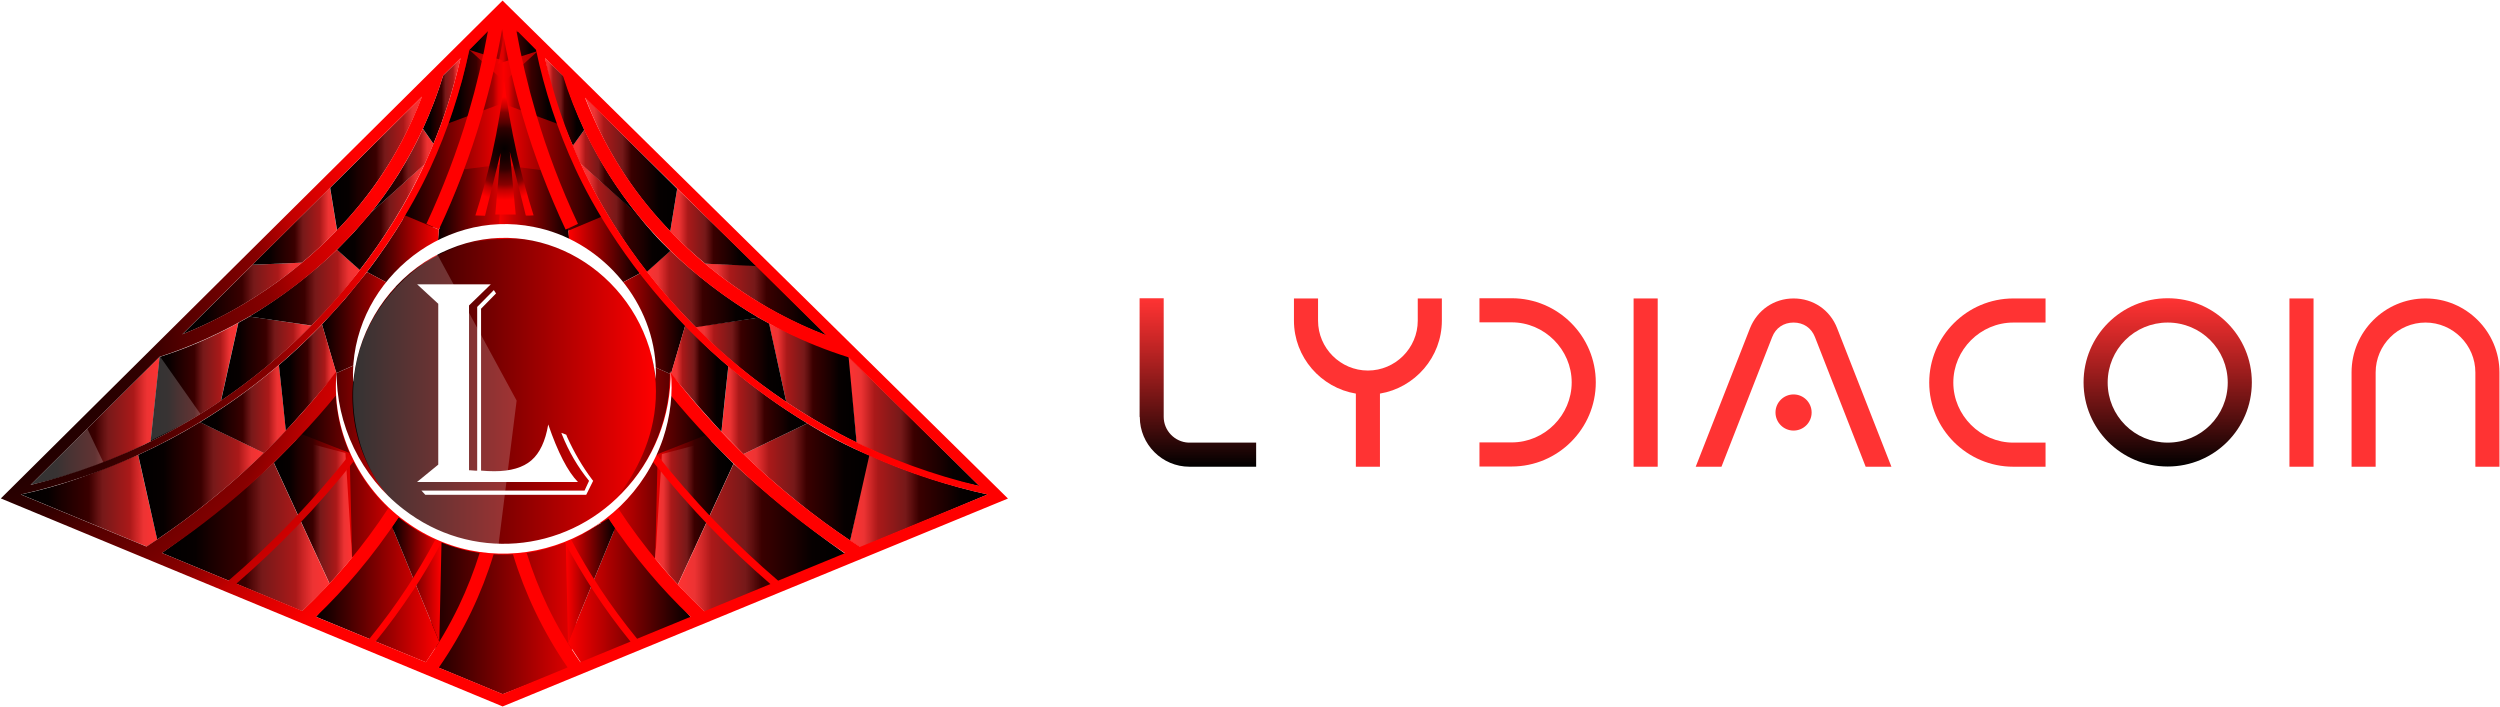 <svg width="2389" height="676" viewBox="0 0 2389 676" fill="none" xmlns="http://www.w3.org/2000/svg">
<path d="M481.8 10.2C480.8 12.1 483.7 220 483.7 220C457.9 219 432.1 218 406.3 217C399.2 214.6 392.1 212.1 385.1 209.7C400.3 174.4 415.5 139 430.7 103.7L448.6 41L481.8 10.1V10.2Z" fill="url(#paint0_linear_1868_6584)"/>
<path d="M484.1 492.4C482.8 549.4 481.6 606.4 480.3 663.4C460 655 439.6 646.5 419.3 638.1C411.2 590.2 403.2 542.4 395.1 494.5C424.8 493.8 454.4 493.1 484.1 492.4C482.8 549.4 481.6 606.4 480.3 663.4C501.3 655.3 522.3 647.2 543.3 639.1C551.4 591.2 559.4 543.4 567.5 495.5C539.7 494.5 511.9 493.4 484.1 492.4Z" fill="url(#paint1_linear_1868_6584)"/>
<path d="M321.4 356.5L340 348.4L395.1 494.4L336.4 532.9L330.1 432.9L283 420.5L321.4 356.5Z" fill="url(#paint2_linear_1868_6584)"/>
<path d="M261.6 442.1C265.4 438.2 269.3 434.3 273.1 430.4C278.2 425.2 283.2 420.1 288.3 414.9C318.8 426.8 334 432.8 334.1 432.9L336.5 532.9C333.6 536.4 330.6 539.9 327.5 543.5C323.3 548.4 319.1 553.1 314.9 557.6C297.1 519.1 279.4 480.6 261.6 442V442.1Z" fill="url(#paint3_linear_1868_6584)"/>
<path d="M154.7 528.4L288.7 584C292.6 580.3 296.6 576.4 300.7 572.4C305.7 567.5 310.4 562.6 314.8 557.7C297 519.2 279.3 480.7 261.5 442.1C246.7 455.8 230.7 469.8 213.3 483.9C193.1 500.3 173.4 515.1 154.6 528.4H154.7Z" fill="url(#paint4_linear_1868_6584)"/>
<path d="M488 249.6C464.2 249.7 440.4 249.8 416.7 249.9C417.6 239.7 418.5 229.6 419.4 219.4C424.3 209.1 428 200.6 430.4 194.7C436.9 179.4 443.5 161.9 443.5 161.8L482 156.9C484 187.8 486 218.6 488 249.5V249.6Z" fill="url(#paint5_linear_1868_6584)"/>
<path d="M417.5 246C418 243.7 419.3 219.4 419.3 219.4L387.2 205.9C381.9 214.8 376 224.1 369.6 233.6C363.2 243 356.9 251.8 350.6 259.9L390.7 281.3L417.5 246Z" fill="url(#paint6_linear_1868_6584)"/>
<path d="M350.6 259.9L390.7 281.3L339.9 348.3L321.4 356.5L307.7 310C314.9 302 322.2 294 329.4 286C336.5 277.3 343.6 268.6 350.6 260V259.9Z" fill="url(#paint7_linear_1868_6584)"/>
<path d="M448.6 47.7L466.4 29.6L480 27.5L486.3 59.7L448.6 47.7Z" fill="url(#paint8_linear_1868_6584)"/>
<path d="M448.6 47.7L481.8 77.9L479.1 99.1C462.3 105.3 445.6 111.5 428.8 117.7C433 104.1 437.3 90.5 441.5 77C443.9 67.3 446.2 57.5 448.6 47.8V47.7Z" fill="url(#paint9_linear_1868_6584)"/>
<path d="M241.2 253C257 252.3 272.8 251.7 288.7 251C272.5 264.5 252.4 279.3 228.1 293.4C208.9 304.5 190.6 313 174.3 319.5C196.6 297.3 219 275.2 241.3 253H241.2Z" fill="url(#paint10_linear_1868_6584)"/>
<path d="M315.4 179.4L322 220C317 225.1 311.7 230.4 305.9 235.8C300 241.3 294.3 246.3 288.6 251C272.8 251.7 257 252.3 241.1 253L315.3 179.4H315.4Z" fill="url(#paint11_linear_1868_6584)"/>
<path d="M29.2 463.4L152.6 340.9L144 421.8C128.9 429.6 111.7 437.4 92.4 444.6C69.5 453.1 48.2 459.1 29.3 463.3L29.2 463.4Z" fill="url(#paint12_linear_1868_6584)"/>
<path d="M227.7 308.5L211.1 383C200.5 390.2 188.8 397.5 176.2 404.8C165.1 411.2 154.3 416.9 143.9 422L152.5 341.1C163.9 337.5 176.2 333.1 189.2 327.5C203.5 321.4 216.3 314.9 227.6 308.6L227.7 308.5Z" fill="url(#paint13_linear_1868_6584)"/>
<path d="M238 302.599C238.6 302.299 297.5 311.199 297.5 311.199C284.9 323.999 270.4 337.399 254 350.999C239.2 363.199 224.8 373.799 211.2 382.999L227.8 308.499L238.1 302.699L238 302.599Z" fill="url(#paint14_linear_1868_6584)"/>
<path d="M238 302.6C252 294.2 267.1 284.1 282.8 272.1C297.7 260.7 310.7 249.4 322 238.6L343.9 258C337.7 266.2 330.9 274.8 323.3 283.6C314.5 293.8 305.8 302.9 297.5 311.1L238 302.5V302.6Z" fill="url(#paint15_linear_1868_6584)"/>
<path d="M322 238.6C327.5 232.9 333 227.3 338.5 221.6C343.8 215.5 349.1 209.4 354.3 203.3C371.4 187.8 388.6 172.4 405.7 156.9C397.8 173.7 388.2 192 376.3 211.2C365.4 228.8 354.4 244.4 343.8 258L321.9 238.6H322Z" fill="url(#paint16_linear_1868_6584)"/>
<path d="M404.1 123L414.2 137.5C412.7 141.1 411.2 144.7 409.6 148.4C408.3 151.3 407 154.2 405.7 157L354.3 203.4C362.9 192.8 371.9 180.5 380.8 166.3C390.4 150.9 398.1 136.3 404.1 123Z" fill="url(#paint17_linear_1868_6584)"/>
<path d="M423.5 72.1L440.1 55.6C436.9 69.6 432.9 84.6 427.8 100.4C423.5 113.7 418.9 126 414.2 137.4L404.1 122.9C407.6 115.2 411.1 107 414.5 98.1C418 89 420.9 80.2 423.5 72V72.1Z" fill="url(#paint18_linear_1868_6584)"/>
<path d="M403.2 92.3L315.5 179.4L322.1 220C336.1 205.6 352.2 186.8 367.5 163.2C384.4 137.1 395.7 112.4 403.3 92.3H403.2Z" fill="url(#paint19_linear_1868_6584)"/>
<path d="M20 472.5C42.3 467.8 60.2 462.2 73 457.8C100.5 448.3 132 434.3 132.1 434.7C131.8 435.3 150.3 515.6 150.3 515.6L140.2 522.3L20 472.5Z" fill="url(#paint20_linear_1868_6584)"/>
<path d="M132.1 434.7C142.1 430.1 152.5 425 163.3 419.3C173.2 414 182.5 408.7 191.1 403.4L252.2 432.8C237.1 447.5 219.9 462.9 200.6 478.4C183.2 492.4 166.3 504.7 150.2 515.5L132 434.6L132.1 434.7Z" fill="url(#paint21_linear_1868_6584)"/>
<path d="M191.1 403.501C203.4 396.001 216.4 387.501 229.8 377.801C243.3 368.001 255.6 358.201 266.6 348.801L273.2 411.601L252.2 432.901L191.1 403.501Z" fill="url(#paint22_linear_1868_6584)"/>
<path d="M266.6 348.8C272.4 343.8 278.3 338.6 284.3 333C292.7 325.2 300.4 317.5 307.7 310C312.3 325.5 316.9 341 321.4 356.5C312.8 366.5 304.3 376.6 295.7 386.6C281.9 402.1 273.3 411.7 273.1 411.5C273.2 410.7 266.5 348.7 266.5 348.7L266.6 348.8Z" fill="url(#paint23_linear_1868_6584)"/>
<path d="M359.1 613.1L407 632.9L419.8 613.4L374.7 503.5L301.9 589.4L359.1 613.1Z" fill="url(#paint24_linear_1868_6584)"/>
<path d="M374.7 503.5L380.9 494.4L421.9 518.4L419.8 613.4L374.7 503.5Z" fill="url(#paint25_linear_1868_6584)"/>
<path d="M480.8 11.2C481.8 13.1 478.9 221 478.9 221C502.4 220.8 526 220.6 549.5 220.4C558.9 217.1 568.2 213.9 577.6 210.6C562.4 175.3 547.2 139.9 532 104.6L514.1 41.9L480.9 11L480.8 11.2Z" fill="url(#paint26_linear_1868_6584)"/>
<path d="M641.1 357.6L622.6 349.4L567.5 495.5L626.2 534L632.5 433.9L679.5 421.5L641.1 357.6Z" fill="url(#paint27_linear_1868_6584)"/>
<path d="M701 443.1C697.2 439.2 693.3 435.3 689.5 431.4C684.4 426.2 679.4 421.1 674.3 415.9C643.8 427.8 628.6 433.8 628.5 433.9L626.1 533.9C629 537.4 632 540.9 635.1 544.5C639.3 549.4 643.5 554.1 647.7 558.6C665.5 520.1 683.2 481.6 701 443V443.1Z" fill="url(#paint28_linear_1868_6584)"/>
<path d="M807.9 529.4L673.9 585C670 581.3 666 577.4 661.9 573.4C656.9 568.5 652.2 563.6 647.8 558.7C665.6 520.2 683.3 481.7 701.1 443.1C715.9 456.8 731.9 470.8 749.3 484.9C769.5 501.3 789.2 516.1 808 529.4H807.9Z" fill="url(#paint29_linear_1868_6584)"/>
<path d="M474.6 250.6C498.4 250.7 522.2 250.8 545.9 250.9C545 240.7 544.1 230.6 543.2 220.4C538.3 210.1 534.6 201.6 532.2 195.7C525.7 180.4 519.1 162.9 519.1 162.8L480.6 157.9C478.6 188.8 476.6 219.6 474.6 250.5V250.6Z" fill="url(#paint30_linear_1868_6584)"/>
<path d="M545 247C544.5 244.7 543.2 220.4 543.2 220.4L575.3 206.9C580.6 215.8 586.5 225.1 592.9 234.6C599.3 244 605.6 252.8 611.9 260.9L571.8 282.3L545 247Z" fill="url(#paint31_linear_1868_6584)"/>
<path d="M611.9 261L571.8 282.4L622.6 349.4L641.1 357.6L654.8 311.1C647.6 303.1 640.3 295.1 633.1 287.1C626 278.4 618.9 269.7 611.9 261.1V261Z" fill="url(#paint32_linear_1868_6584)"/>
<path d="M514 48.7L496.2 30.6L482.6 28.6L476.2 60.8L514 48.7Z" fill="url(#paint33_linear_1868_6584)"/>
<path d="M514 48.7L480.8 78.9L483.5 100.1C500.3 106.3 517 112.5 533.8 118.7C529.6 105.1 525.3 91.5 521.1 78C518.7 68.3 516.4 58.5 514 48.8V48.7Z" fill="url(#paint34_linear_1868_6584)"/>
<path d="M722.9 253.5C706.6 253 690.2 252.5 673.9 252.1C689.9 265.6 710 280.4 734.5 294.5C754.7 306.1 773.9 314.7 790.8 321.2C768.2 298.7 745.6 276.1 722.9 253.6V253.5Z" fill="url(#paint35_linear_1868_6584)"/>
<path d="M647.1 180.4L640.5 221C645.5 226.1 650.8 231.4 656.6 236.8C662.5 242.3 668.2 247.3 673.9 252C690.3 252.8 706.7 253.5 723.1 254.3C697.8 229.7 672.5 205 647.2 180.4H647.1Z" fill="url(#paint36_linear_1868_6584)"/>
<path d="M936.3 464.7C894.2 423.1 852.1 381.5 809.9 339.9C812.8 367.6 815.7 395.3 818.5 422.9C833.5 430.7 850.7 438.5 870.1 445.7C894.2 454.6 916.6 460.6 936.2 464.7H936.3Z" fill="url(#paint37_linear_1868_6584)"/>
<path d="M734.8 309C740.3 334.1 745.9 359.1 751.4 384.2C762.1 391.3 773.7 398.6 786.3 405.8C797.4 412.2 808.2 417.9 818.6 423C816 395.3 813.4 367.6 810.8 339.9C798.9 336.2 786.3 331.7 773.1 326.4C759.2 320.8 746.4 314.9 734.8 309.1V309Z" fill="url(#paint38_linear_1868_6584)"/>
<path d="M724.9 303.5C705 306.4 685 309.3 665.1 312.2C664.9 312.3 664.7 312.4 664.5 312.5C670.1 318.3 677 325.1 685.1 332.5C687.9 335.1 696.3 342.7 708.3 352.4C719.1 361.2 733.5 372.2 751.4 384.2C748.7 372 737.9 322.4 735.2 310.2L735 309.1C731.6 307.2 728.2 305.4 724.9 303.5Z" fill="url(#paint39_linear_1868_6584)"/>
<path d="M725 303.6C710.9 295.3 695.7 285.2 679.8 273.1C664.9 261.7 651.9 250.4 640.6 239.6C633.1 246.2 625.5 252.9 618 259.5C626.5 270.4 633.8 279.1 639.2 285.4C642.5 289.1 645 292 646 293C653.5 301.2 660 307.9 664.8 312.7C684.9 309.7 704.9 306.6 725 303.6Z" fill="url(#paint40_linear_1868_6584)"/>
<path d="M640.6 239.7C635.3 234.6 629.7 229 624.1 222.7C618.6 216.6 613.7 210.7 609.3 205C609.1 204.8 609 204.6 608.8 204.4C590.7 188.2 572.5 172 554.4 155.8C562.6 173.5 572.9 193 585.6 213.4C596.5 230.8 607.5 246.3 618.1 259.8C625.6 253.1 633.1 246.4 640.7 239.7H640.6Z" fill="url(#paint41_linear_1868_6584)"/>
<path d="M558.4 124C554.6 129.1 550.9 134.2 547.1 139.3C548.7 142.9 550.2 146.5 551.8 150.1C552.7 152.1 553.6 154.1 554.5 156C572.4 172.1 590.2 188.2 608.1 204.3C608.3 204.3 608.5 204.3 608.6 204.3C600 193.5 591.1 181.1 582.2 167.1C572.6 151.8 564.7 137.2 558.4 123.9V124Z" fill="url(#paint42_linear_1868_6584)"/>
<path d="M539 73.1C532.9 67.2 526.8 61.4 520.7 55.5C523.3 69.5 527.1 85.2 532.7 102.1C537.3 115.9 542.3 128.2 547.4 139.2C551.1 134.1 554.8 129.1 558.4 124C554.9 116.3 551.4 108.1 548 99.2C544.5 90.1 541.6 81.3 539 73.1Z" fill="url(#paint43_linear_1868_6584)"/>
<path d="M559.4 93.3L647.1 180.4L640.5 221C626.5 206.6 610.4 187.8 595.1 164.2C578.2 138.1 566.9 113.4 559.3 93.3H559.4Z" fill="url(#paint44_linear_1868_6584)"/>
<path d="M943.9 472.5C927.1 468.8 909 464 889.9 457.7C867.6 450.5 847.6 442.5 829.8 434.4C824 461.8 818.1 489.2 812.3 516.6L822.4 523.3C862.9 506.4 903.4 489.4 943.9 472.5Z" fill="url(#paint45_linear_1868_6584)"/>
<path d="M830.7 435C820.8 430.9 810.3 426.1 799.3 420.4C789.2 415.2 779.9 409.8 771.5 404.5L710.4 433.9C725.5 448.6 742.7 464 762 479.5C779.4 493.5 796.3 505.8 812.4 516.6C818.5 489.4 824.7 462.1 830.8 434.9L830.7 435Z" fill="url(#paint46_linear_1868_6584)"/>
<path d="M771.5 404.501C759.2 397.001 746.2 388.501 732.8 378.801C719.3 369.001 707 359.201 696 349.801L689.4 412.601L710.4 433.901L771.5 404.501Z" fill="url(#paint47_linear_1868_6584)"/>
<path d="M695.9 349.8C690.1 344.8 684.2 339.6 678.2 334C669.8 326.2 662.1 318.5 654.8 311C650.2 326.5 645.6 342 641.1 357.5C649.7 367.5 658.2 377.6 666.8 387.6C680.6 403.1 689.2 412.7 689.4 412.5C689.3 411.7 696 349.7 696 349.7L695.9 349.8Z" fill="url(#paint48_linear_1868_6584)"/>
<path d="M603.5 614.1L555.6 633.9L542.8 614.4L587.8 504.6L660.7 590.4L603.5 614.1Z" fill="url(#paint49_linear_1868_6584)"/>
<path d="M587.8 504.6L581.7 495.4L540.7 519.5L542.8 614.4L587.8 504.6Z" fill="url(#paint50_linear_1868_6584)"/>
<path d="M568.6 497.8C515.4 535.1 444.8 534.3 394.6 496.6C349.7 462.9 328.3 404.9 339.9 348.3C341.5 340.1 355 277.4 416.6 244.9C481.7 210.6 544.6 239.6 551.3 242.8C559.8 248 613.4 282.4 624.8 350.3C639.2 436.4 571.9 494.9 568.6 497.7V497.8Z" fill="url(#paint51_linear_1868_6584)"/>
<path opacity="0.2" d="M82.6 407.9L99.4 443.1L22.2 467.9L82.6 407.9Z" fill="white"/>
<path opacity="0.2" d="M152.6 340.199C165.9 359.099 179.1 377.899 192.4 396.799C176.3 404.899 160.1 412.999 144 421.099L152.6 340.199Z" fill="white"/>
<path opacity="0.2" d="M417.9 243.1C443.2 289.7 468.4 336.2 493.7 382.8C487.9 429 482.1 475.1 476.3 521.3C460.8 521.4 428.4 519.5 397.7 498.8C348.3 465.5 329.6 401.4 340.4 347.7C353.8 281.2 408.6 248.5 417.9 243.2V243.1Z" fill="white"/>
<path d="M337.4 364.5C333.5 272.8 420.1 198.6 510.2 216.9C572.5 228.9 622.5 284.8 626.5 348.1C626.7 352.1 626.9 358.2 626.7 362.2C626.2 358.3 625.3 352.3 624.5 348.4C607.2 259.9 514.5 202.2 429.2 238.1C385.5 256.1 352.4 296.1 341.4 342.1C340.9 344.7 340.1 348 339.6 350.6C339.2 352.9 338.8 355.2 338.5 357.5C338.2 359.8 337.9 362.1 337.6 364.5H337.5H337.4Z" fill="white"/>
<path d="M454.3 205.8C460 188.1 465.4 168.6 470.2 147.5C475.8 122.5 479.5 99.2 481.9 77.9C484.5 99.3 488.4 122.5 494 147.3C498.8 168.4 504.2 187.9 509.9 205.8C509.9 205.8 502.4 206.4 502.4 205.8C502.4 205.2 487.2 145.2 487.2 145.2L492.8 205H473.3L478.4 146.1L463.5 206.2L454.5 205.9L454.3 205.8Z" fill="url(#paint52_radial_1868_6584)"/>
<path d="M480.3 0.5C320.5 159.1 160.6 317.7 0.8 476.3L478.2 674.2L480.3 675.1L963.2 476.4C802.2 317.8 641.2 159.2 480.3 0.6V0.5ZM935.6 464.3C891.9 454 849.5 438.5 809.6 418.2C759.8 392.9 713.9 360.1 673.2 320.7C606.8 256.6 571.2 191.4 555.8 158.3C540.6 125.5 528.8 90.9 520.8 55.5L538 72.5C549.3 108.4 565.4 142.4 586.1 173.7C605.3 202.9 639.7 245.6 694 283.8C729.7 308.9 769.1 328.3 811 341.5L935.6 464.2V464.3ZM789.3 320.2C758.2 308.1 728.7 292.4 701.5 273.3C660.4 244.4 623.3 206.6 597 166.7C581.8 143.7 569.1 119.1 559.1 93.4L789.3 320.2ZM152.6 340.9C177 333 211.7 319.3 249.5 295.6C322.2 250 361.2 195.4 370.6 181.8C386.8 158.4 408.4 121.7 423.5 72.1C429 66.6 434.6 61.1 440.1 55.6C432 91 420.3 125.5 405.1 158.3C389.8 191.4 354.2 256.6 287.7 320.7C247 360 201 392.8 151.3 418.2C112.5 437.9 71.5 453.1 29.2 463.4C70.3 422.6 111.5 381.8 152.6 340.9ZM174.2 319.5L403.2 92.3C392.1 121.5 377.6 149 359.9 174.4C346.4 193.8 308.1 243.3 242.5 284.6C220.9 298.2 197.9 309.9 174.2 319.5ZM20 472.5C55.6 464.5 102.7 450.3 154.3 423.9C187.3 407 239.3 376.5 292.3 325.3C359.5 260.5 395.5 194.5 411 161C427.7 124.9 440.3 86.7 448.5 47.6C454.4 41.6 460.4 35.5 466.3 29.5C461.5 56.1 455.2 82.5 447.6 108.3C436.9 144.3 423.4 179.8 407.5 213.9L419.3 219.4C435.6 184.8 449.3 148.7 460.1 112C468.3 84.3 474.9 56 479.9 27.5C484.9 56 491.5 84.4 499.7 112C510.5 148.7 524.3 184.8 540.5 219.4L552.3 213.9C536.3 179.9 522.8 144.4 512.2 108.3C504.5 82.2 498.2 55.5 493.3 28.6C499.6 34.9 505.9 41.3 512.2 47.6C520.4 86.7 533 124.8 549.7 161C565.2 194.5 601.3 260.5 668.4 325.3C724.5 379.5 778.8 409.9 806.4 423.9C859.5 450.8 908 464.8 943.7 472.5L821.9 522.6C790.4 502.2 760.3 479.2 732.3 454.2C698.7 424.2 667.7 391 640.2 355.3H640.1C640.1 356.4 640.1 357.5 640.1 358.6C640.1 359.4 640.1 360.2 640.1 361C639.1 402.1 622.6 442.2 593.9 471.6C540.2 527.3 455.5 536.7 391.8 492.2C347.5 461.7 320.6 409.2 321.4 355.2C321.4 355.6 321.4 356 321.3 356.4C321.3 356 321.3 355.6 321.3 355.2C293.7 390.9 262.7 424.2 229.1 454.2C201.3 479 171.3 501.9 140 522.3C99.9 505.7 59.9 489.1 19.8 472.5H20ZM539.8 518.4C548.3 534.3 557.5 550 567.4 565.1C578.2 581.6 590 597.7 602.5 613.1L554.6 632.8C542.7 615.8 532.1 597.8 523.2 579.2C515.4 562.8 508.7 545.8 503.3 528.4C515.8 526.6 528.1 523.2 539.8 518.5V518.4ZM572.9 561.5C563.2 546.8 554.1 531.4 545.8 515.8C558.3 510.2 570.1 503 580.8 494.4C592.7 512.5 605.8 530.1 619.8 546.7C632.3 561.6 645.8 575.9 659.9 589.4L608.8 610.4C596 594.8 583.9 578.3 572.8 561.5H572.9ZM629.8 538.3C615.8 521.7 602.7 504 590.7 485.8C604 473.2 615.4 458.3 624 441.3C641.1 462.8 659.4 483.7 678.4 503.5C696.7 522.5 716.1 540.8 736.2 558.1L673.1 584.1C657.8 569.8 643.3 554.4 629.8 538.4V538.3ZM683.6 498.4C662.2 476.2 643.5 454.5 627.4 434C629.4 429.5 631.3 424.8 632.9 420C637.5 406.3 640.2 392.1 640.9 377.8C662.8 404.4 690.1 434 723.8 463.9C753.1 489.9 781.6 511.2 807.5 528.6L743.6 554.9C724.4 538.5 704.2 519.7 683.6 498.4ZM320.9 377.8C321.8 397.2 326.6 416.3 334.5 433.9C318.4 454.4 299.7 476.2 278.2 498.5C257.7 519.8 237.5 538.5 218.4 554.8L154.8 528.4C180.6 511.1 208.9 489.9 238.1 464C271.8 434.1 299.2 404.4 321.1 377.8H320.9ZM283.3 503.4C302.4 483.6 320.8 462.6 337.9 441C346.3 457.6 357.6 472.7 371.1 485.6C359.2 503.8 346 521.5 332 538.2C318.5 554.2 304 569.5 288.8 583.8L225.9 557.7C245.8 540.5 265.2 522.2 283.4 503.3L283.3 503.4ZM341.9 546.7C355.9 530.1 369 512.5 380.9 494.4C391.5 503 403.3 510.3 415.9 515.9C407.6 531.5 398.5 546.8 388.9 561.5C377.8 578.4 365.7 594.9 352.9 610.5L301.9 589.4C316 575.9 329.4 561.6 341.9 546.7ZM394.3 565C404.2 550 413.4 534.3 421.9 518.4C433.9 523.3 446.2 526.6 458.4 528.3C453 545.6 446.3 562.7 438.5 579C429.5 597.7 418.9 615.8 406.9 632.8L359 613C371.5 597.6 383.3 581.5 394.2 565H394.3ZM419.3 638C431 621.1 441.4 603.2 450.3 584.7C458.8 567 466 548.5 471.7 529.7C477.9 530.1 484.1 530 490.2 529.7C495.9 548.5 503.1 567 511.6 584.7C520.4 603.1 530.8 621 542.4 637.8L480.4 663.3L419.4 638H419.3Z" fill="url(#paint53_radial_1868_6584)"/>
<path d="M321.7 354.301C320.9 405.601 345.1 455.701 385.8 486.801C449.6 536.301 538.9 529.001 594.6 470.901C624.6 440.001 641.4 397.601 640.9 354.301C643.4 375.601 640.5 398.301 633.6 419.101C598.7 521.301 475.2 562.701 387.4 498.201C342.5 465.801 315.8 409.401 321.8 354.301H321.7Z" fill="white"/>
<g filter="url(#filter0_d_1868_6584)">
<path d="M396.7 269.8H467.1L446.3 290V447.5H447.5L452.8 447.9H454.1V291.4L470 275.3L472.1 278.5L457.8 293.1V447.8C462.2 448.2 466.4 448.4 470.5 448.4C486.1 448.4 497.9 444.9 505.9 438C513.9 431.1 519.3 419.7 522 403.7C531.2 430.5 540.7 448.8 550.4 458.7H396.6L416.9 442.1V288.4L396.6 269.7L396.7 269.8ZM564.9 457.6L558.3 470.9H404.5L400.8 466.9H556.7L561 457.6C550.2 444.3 541.6 429.6 535.1 413.3L534.5 411.7L539.2 413.5L540.2 416C546.8 430.5 554.6 443.9 563.8 456.2L565 457.7L564.9 457.6Z" fill="white"/>
</g>
<path d="M1089 398.353V285H1112.03V398.353C1112.03 411.455 1122.55 422.373 1135.65 422.969H1200.37V445.997H1136.64C1110.44 445.997 1089.2 424.557 1089.2 398.551L1089 398.353Z" fill="url(#paint54_linear_1868_6584)"/>
<path d="M1236.5 285.201H1259.53V306.442C1259.53 332.647 1280.97 354.086 1307.17 354.086C1333.37 354.086 1354.81 332.647 1354.81 306.442V285.201H1377.84V306.442C1377.84 341.381 1352.03 370.563 1318.68 376.122V446H1295.66V376.122C1262.3 370.563 1236.5 341.381 1236.5 306.442V285.201Z" fill="url(#paint55_linear_1868_6584)"/>
<path d="M1413.77 308.028V285H1444.54C1488.81 285 1524.94 321.13 1524.94 365.399C1524.94 409.668 1488.81 445.798 1444.54 445.798H1413.77V422.77H1444.54C1476.11 422.77 1501.91 396.765 1501.91 365.399C1501.91 334.034 1475.91 308.028 1444.54 308.028H1413.77Z" fill="url(#paint56_linear_1868_6584)"/>
<path d="M1584.1 285.201V446H1561.07V285.201H1584.1Z" fill="url(#paint57_linear_1868_6584)"/>
<path d="M1620.43 446L1672.24 313.788C1679.19 296.318 1695.27 285.201 1713.93 285.201C1732.59 285.201 1748.87 296.12 1755.62 313.788L1807.43 446H1782.82L1734.38 322.125C1731 313.391 1723.46 308.229 1713.93 308.229C1704.4 308.229 1696.86 313.391 1693.48 322.125L1645.04 446H1620.43ZM1696.66 394.187C1696.66 403.716 1704.4 411.458 1713.93 411.458C1723.46 411.458 1731.2 403.716 1731.2 394.187C1731.2 384.658 1723.46 376.916 1713.93 376.916C1704.4 376.916 1696.66 384.658 1696.66 394.187Z" fill="url(#paint58_linear_1868_6584)"/>
<path d="M1923.96 285.201H1954.73V308.229H1923.96C1892.4 308.229 1866.59 334.235 1866.59 365.6C1866.59 396.966 1892.6 422.972 1923.96 422.972H1954.73V446H1923.96C1879.69 446 1843.56 409.87 1843.56 365.6C1843.56 321.331 1879.69 285.201 1923.96 285.201Z" fill="url(#paint59_linear_1868_6584)"/>
<path d="M2071.46 445.798C2026.99 445.798 1991.06 409.867 1991.06 365.399C1991.06 320.931 2026.99 285 2071.46 285C2115.93 285 2151.86 320.931 2151.86 365.399C2151.86 409.867 2115.93 445.798 2071.46 445.798ZM2071.46 422.969C2103.22 422.969 2128.83 397.36 2128.83 365.598C2128.83 333.835 2103.22 308.226 2071.46 308.226C2039.7 308.226 2014.09 333.835 2014.09 365.598C2014.09 397.36 2039.7 422.969 2071.46 422.969Z" fill="url(#paint60_linear_1868_6584)"/>
<path d="M2210.82 285.201V446H2187.79V285.201H2210.82Z" fill="url(#paint61_linear_1868_6584)"/>
<path d="M2247.15 446V355.873C2247.15 316.964 2278.91 285.201 2317.82 285.201C2356.73 285.201 2388.49 316.964 2388.49 355.873V446H2365.46V355.873C2365.46 329.669 2344.02 308.229 2317.82 308.229C2291.61 308.229 2270.17 329.669 2270.17 355.873V446H2247.15Z" fill="url(#paint62_linear_1868_6584)"/>
<defs>
<filter id="filter0_d_1868_6584" x="396.6" y="269.7" width="170.3" height="203.1" filterUnits="userSpaceOnUse" color-interpolation-filters="sRGB">
<feFlood flood-opacity="0" result="BackgroundImageFix"/>
<feColorMatrix in="SourceAlpha" type="matrix" values="0 0 0 0 0 0 0 0 0 0 0 0 0 0 0 0 0 0 127 0" result="hardAlpha"/>
<feOffset dx="1.9" dy="1.9"/>
<feColorMatrix type="matrix" values="0 0 0 0 0 0 0 0 0 0 0 0 0 0 0 0 0 0 0.8 0"/>
<feBlend mode="normal" in2="BackgroundImageFix" result="effect1_dropShadow_1868_6584"/>
<feBlend mode="normal" in="SourceGraphic" in2="effect1_dropShadow_1868_6584" result="shape"/>
</filter>
<linearGradient id="paint0_linear_1868_6584" x1="385" y1="115.1" x2="483.7" y2="115.1" gradientUnits="userSpaceOnUse">
<stop/>
<stop offset="1" stop-color="#FF0000"/>
</linearGradient>
<linearGradient id="paint1_linear_1868_6584" x1="395.1" y1="577.8" x2="567.5" y2="577.8" gradientUnits="userSpaceOnUse">
<stop/>
<stop offset="1" stop-color="#FF0000"/>
</linearGradient>
<linearGradient id="paint2_linear_1868_6584" x1="283" y1="440.7" x2="395.1" y2="440.7" gradientUnits="userSpaceOnUse">
<stop/>
<stop offset="1" stop-color="#FF0000"/>
</linearGradient>
<linearGradient id="paint3_linear_1868_6584" x1="261.6" y1="486.3" x2="336.4" y2="486.3" gradientUnits="userSpaceOnUse">
<stop/>
<stop offset="0.2" stop-color="#060000"/>
<stop offset="0.3" stop-color="#1A0000"/>
<stop offset="0.5" stop-color="#3A0000"/>
<stop offset="0.6" stop-color="#680000" stop-opacity="0.9"/>
<stop offset="0.8" stop-color="#A20000" stop-opacity="0.9"/>
<stop offset="0.9" stop-color="#E80000" stop-opacity="0.8"/>
<stop offset="1" stop-color="#FF0000" stop-opacity="0.8"/>
</linearGradient>
<linearGradient id="paint4_linear_1868_6584" x1="154.7" y1="513" x2="314.8" y2="513" gradientUnits="userSpaceOnUse">
<stop/>
<stop offset="0.2" stop-color="#060000"/>
<stop offset="0.3" stop-color="#1A0000"/>
<stop offset="0.5" stop-color="#3A0000"/>
<stop offset="0.6" stop-color="#680000" stop-opacity="0.9"/>
<stop offset="0.8" stop-color="#A20000" stop-opacity="0.9"/>
<stop offset="0.9" stop-color="#E80000" stop-opacity="0.8"/>
<stop offset="1" stop-color="#FF0000" stop-opacity="0.8"/>
</linearGradient>
<linearGradient id="paint5_linear_1868_6584" x1="416.7" y1="203.5" x2="488" y2="203.5" gradientUnits="userSpaceOnUse">
<stop/>
<stop offset="1" stop-color="#FF0000"/>
</linearGradient>
<linearGradient id="paint6_linear_1868_6584" x1="350.6" y1="243.6" x2="419.3" y2="243.6" gradientUnits="userSpaceOnUse">
<stop/>
<stop offset="1" stop-color="#FF0000"/>
</linearGradient>
<linearGradient id="paint7_linear_1868_6584" x1="307.7" y1="308.2" x2="390.8" y2="308.2" gradientUnits="userSpaceOnUse">
<stop/>
<stop offset="1" stop-color="#FF0000"/>
</linearGradient>
<linearGradient id="paint8_linear_1868_6584" x1="448.6" y1="43.6" x2="486.3" y2="43.6" gradientUnits="userSpaceOnUse">
<stop/>
<stop offset="0.2" stop-color="#060000"/>
<stop offset="0.3" stop-color="#1A0000"/>
<stop offset="0.5" stop-color="#3A0000"/>
<stop offset="0.6" stop-color="#680000" stop-opacity="0.9"/>
<stop offset="0.8" stop-color="#A20000" stop-opacity="0.9"/>
<stop offset="0.9" stop-color="#E80000" stop-opacity="0.8"/>
<stop offset="1" stop-color="#FF0000" stop-opacity="0.8"/>
</linearGradient>
<linearGradient id="paint9_linear_1868_6584" x1="428.8" y1="82.7" x2="481.8" y2="82.7" gradientUnits="userSpaceOnUse">
<stop/>
<stop offset="0.2" stop-color="#060000"/>
<stop offset="0.3" stop-color="#1A0000"/>
<stop offset="0.5" stop-color="#3A0000"/>
<stop offset="0.6" stop-color="#680000" stop-opacity="0.9"/>
<stop offset="0.8" stop-color="#A20000" stop-opacity="0.9"/>
<stop offset="0.9" stop-color="#E80000" stop-opacity="0.8"/>
<stop offset="1" stop-color="#FF0000" stop-opacity="0.8"/>
</linearGradient>
<linearGradient id="paint10_linear_1868_6584" x1="174.2" y1="285.3" x2="288.7" y2="285.3" gradientUnits="userSpaceOnUse">
<stop/>
<stop offset="0.2" stop-color="#060000"/>
<stop offset="0.3" stop-color="#1A0000"/>
<stop offset="0.5" stop-color="#3A0000"/>
<stop offset="0.6" stop-color="#680000" stop-opacity="0.9"/>
<stop offset="0.8" stop-color="#A20000" stop-opacity="0.9"/>
<stop offset="0.9" stop-color="#E80000" stop-opacity="0.8"/>
<stop offset="1" stop-color="#FF0000" stop-opacity="0.8"/>
</linearGradient>
<linearGradient id="paint11_linear_1868_6584" x1="241.2" y1="216.2" x2="322" y2="216.2" gradientUnits="userSpaceOnUse">
<stop/>
<stop offset="0.2" stop-color="#060000"/>
<stop offset="0.3" stop-color="#1A0000"/>
<stop offset="0.5" stop-color="#3A0000"/>
<stop offset="0.6" stop-color="#680000" stop-opacity="0.9"/>
<stop offset="0.8" stop-color="#A20000" stop-opacity="0.9"/>
<stop offset="0.9" stop-color="#E80000" stop-opacity="0.8"/>
<stop offset="1" stop-color="#FF0000" stop-opacity="0.8"/>
</linearGradient>
<linearGradient id="paint12_linear_1868_6584" x1="29.2" y1="402.2" x2="152.6" y2="402.2" gradientUnits="userSpaceOnUse">
<stop/>
<stop offset="0.2" stop-color="#060000"/>
<stop offset="0.3" stop-color="#1A0000"/>
<stop offset="0.5" stop-color="#3A0000"/>
<stop offset="0.6" stop-color="#680000" stop-opacity="0.9"/>
<stop offset="0.8" stop-color="#A20000" stop-opacity="0.9"/>
<stop offset="0.9" stop-color="#E80000" stop-opacity="0.8"/>
<stop offset="1" stop-color="#FF0000" stop-opacity="0.8"/>
</linearGradient>
<linearGradient id="paint13_linear_1868_6584" x1="144" y1="365.2" x2="227.7" y2="365.2" gradientUnits="userSpaceOnUse">
<stop/>
<stop offset="0.2" stop-color="#060000"/>
<stop offset="0.3" stop-color="#1A0000"/>
<stop offset="0.5" stop-color="#3A0000"/>
<stop offset="0.6" stop-color="#680000" stop-opacity="0.9"/>
<stop offset="0.8" stop-color="#A20000" stop-opacity="0.9"/>
<stop offset="0.9" stop-color="#E80000" stop-opacity="0.8"/>
<stop offset="1" stop-color="#FF0000" stop-opacity="0.8"/>
</linearGradient>
<linearGradient id="paint14_linear_1868_6584" x1="211.1" y1="342.799" x2="297.5" y2="342.799" gradientUnits="userSpaceOnUse">
<stop/>
<stop offset="0.2" stop-color="#060000"/>
<stop offset="0.3" stop-color="#1A0000"/>
<stop offset="0.5" stop-color="#3A0000"/>
<stop offset="0.6" stop-color="#680000" stop-opacity="0.9"/>
<stop offset="0.8" stop-color="#A20000" stop-opacity="0.9"/>
<stop offset="0.9" stop-color="#E80000" stop-opacity="0.8"/>
<stop offset="1" stop-color="#FF0000" stop-opacity="0.8"/>
</linearGradient>
<linearGradient id="paint15_linear_1868_6584" x1="238" y1="274.9" x2="343.9" y2="274.9" gradientUnits="userSpaceOnUse">
<stop/>
<stop offset="0.2" stop-color="#060000"/>
<stop offset="0.3" stop-color="#1A0000"/>
<stop offset="0.5" stop-color="#3A0000"/>
<stop offset="0.6" stop-color="#680000" stop-opacity="0.9"/>
<stop offset="0.8" stop-color="#A20000" stop-opacity="0.9"/>
<stop offset="0.9" stop-color="#E80000" stop-opacity="0.8"/>
<stop offset="1" stop-color="#FF0000" stop-opacity="0.8"/>
</linearGradient>
<linearGradient id="paint16_linear_1868_6584" x1="322" y1="207.5" x2="405.8" y2="207.5" gradientUnits="userSpaceOnUse">
<stop/>
<stop offset="0.2" stop-color="#060000"/>
<stop offset="0.3" stop-color="#1A0000"/>
<stop offset="0.5" stop-color="#3A0000"/>
<stop offset="0.6" stop-color="#680000" stop-opacity="0.9"/>
<stop offset="0.8" stop-color="#A20000" stop-opacity="0.9"/>
<stop offset="0.9" stop-color="#E80000" stop-opacity="0.8"/>
<stop offset="1" stop-color="#FF0000" stop-opacity="0.8"/>
</linearGradient>
<linearGradient id="paint17_linear_1868_6584" x1="354.3" y1="163.2" x2="414.2" y2="163.2" gradientUnits="userSpaceOnUse">
<stop/>
<stop offset="0.2" stop-color="#060000"/>
<stop offset="0.3" stop-color="#1A0000"/>
<stop offset="0.5" stop-color="#3A0000"/>
<stop offset="0.6" stop-color="#680000" stop-opacity="0.9"/>
<stop offset="0.8" stop-color="#A20000" stop-opacity="0.9"/>
<stop offset="0.9" stop-color="#E80000" stop-opacity="0.8"/>
<stop offset="1" stop-color="#FF0000" stop-opacity="0.8"/>
</linearGradient>
<linearGradient id="paint18_linear_1868_6584" x1="404.1" y1="96.6" x2="440.2" y2="96.6" gradientUnits="userSpaceOnUse">
<stop/>
<stop offset="0.2" stop-color="#060000"/>
<stop offset="0.3" stop-color="#1A0000"/>
<stop offset="0.5" stop-color="#3A0000"/>
<stop offset="0.6" stop-color="#680000" stop-opacity="0.9"/>
<stop offset="0.8" stop-color="#A20000" stop-opacity="0.9"/>
<stop offset="0.9" stop-color="#E80000" stop-opacity="0.8"/>
<stop offset="1" stop-color="#FF0000" stop-opacity="0.8"/>
</linearGradient>
<linearGradient id="paint19_linear_1868_6584" x1="315.4" y1="156.2" x2="403.2" y2="156.2" gradientUnits="userSpaceOnUse">
<stop/>
<stop offset="0.2" stop-color="#060000"/>
<stop offset="0.3" stop-color="#1A0000"/>
<stop offset="0.5" stop-color="#3A0000"/>
<stop offset="0.6" stop-color="#680000" stop-opacity="0.9"/>
<stop offset="0.8" stop-color="#A20000" stop-opacity="0.9"/>
<stop offset="0.9" stop-color="#E80000" stop-opacity="0.8"/>
<stop offset="1" stop-color="#FF0000" stop-opacity="0.8"/>
</linearGradient>
<linearGradient id="paint20_linear_1868_6584" x1="20" y1="478.5" x2="150.3" y2="478.5" gradientUnits="userSpaceOnUse">
<stop/>
<stop offset="0.2" stop-color="#060000"/>
<stop offset="0.3" stop-color="#1A0000"/>
<stop offset="0.5" stop-color="#3A0000"/>
<stop offset="0.6" stop-color="#680000" stop-opacity="0.9"/>
<stop offset="0.8" stop-color="#A20000" stop-opacity="0.9"/>
<stop offset="0.9" stop-color="#E80000" stop-opacity="0.8"/>
<stop offset="1" stop-color="#FF0000" stop-opacity="0.8"/>
</linearGradient>
<linearGradient id="paint21_linear_1868_6584" x1="132.1" y1="459.6" x2="252.2" y2="459.6" gradientUnits="userSpaceOnUse">
<stop/>
<stop offset="0.2" stop-color="#060000"/>
<stop offset="0.3" stop-color="#1A0000"/>
<stop offset="0.5" stop-color="#3A0000"/>
<stop offset="0.6" stop-color="#680000" stop-opacity="0.9"/>
<stop offset="0.8" stop-color="#A20000" stop-opacity="0.9"/>
<stop offset="0.9" stop-color="#E80000" stop-opacity="0.8"/>
<stop offset="1" stop-color="#FF0000" stop-opacity="0.8"/>
</linearGradient>
<linearGradient id="paint22_linear_1868_6584" x1="191.1" y1="390.801" x2="273.2" y2="390.801" gradientUnits="userSpaceOnUse">
<stop/>
<stop offset="0.2" stop-color="#060000"/>
<stop offset="0.3" stop-color="#1A0000"/>
<stop offset="0.5" stop-color="#3A0000"/>
<stop offset="0.6" stop-color="#680000" stop-opacity="0.9"/>
<stop offset="0.8" stop-color="#A20000" stop-opacity="0.9"/>
<stop offset="0.9" stop-color="#E80000" stop-opacity="0.8"/>
<stop offset="1" stop-color="#FF0000" stop-opacity="0.8"/>
</linearGradient>
<linearGradient id="paint23_linear_1868_6584" x1="266.6" y1="360.8" x2="321.4" y2="360.8" gradientUnits="userSpaceOnUse">
<stop/>
<stop offset="0.2" stop-color="#060000"/>
<stop offset="0.3" stop-color="#1A0000"/>
<stop offset="0.5" stop-color="#3A0000"/>
<stop offset="0.6" stop-color="#680000" stop-opacity="0.9"/>
<stop offset="0.8" stop-color="#A20000" stop-opacity="0.9"/>
<stop offset="0.9" stop-color="#E80000" stop-opacity="0.8"/>
<stop offset="1" stop-color="#FF0000" stop-opacity="0.8"/>
</linearGradient>
<linearGradient id="paint24_linear_1868_6584" x1="301.9" y1="568.2" x2="419.8" y2="568.2" gradientUnits="userSpaceOnUse">
<stop/>
<stop offset="1" stop-color="#FF0000"/>
</linearGradient>
<linearGradient id="paint25_linear_1868_6584" x1="374.7" y1="553.9" x2="421.9" y2="553.9" gradientUnits="userSpaceOnUse">
<stop/>
<stop offset="1" stop-color="#FF0000"/>
</linearGradient>
<linearGradient id="paint26_linear_1868_6584" x1="577.6" y1="116.1" x2="478.9" y2="116.1" gradientUnits="userSpaceOnUse">
<stop/>
<stop offset="1" stop-color="#FF0000"/>
</linearGradient>
<linearGradient id="paint27_linear_1868_6584" x1="679.6" y1="441.7" x2="567.5" y2="441.7" gradientUnits="userSpaceOnUse">
<stop/>
<stop offset="1" stop-color="#FF0000"/>
</linearGradient>
<linearGradient id="paint28_linear_1868_6584" x1="701.1" y1="487.3" x2="626.2" y2="487.3" gradientUnits="userSpaceOnUse">
<stop/>
<stop offset="0.2" stop-color="#060000"/>
<stop offset="0.3" stop-color="#1A0000"/>
<stop offset="0.5" stop-color="#3A0000"/>
<stop offset="0.6" stop-color="#680000" stop-opacity="0.9"/>
<stop offset="0.8" stop-color="#A20000" stop-opacity="0.9"/>
<stop offset="0.9" stop-color="#E80000" stop-opacity="0.8"/>
<stop offset="1" stop-color="#FF0000" stop-opacity="0.8"/>
</linearGradient>
<linearGradient id="paint29_linear_1868_6584" x1="808" y1="514" x2="647.8" y2="514" gradientUnits="userSpaceOnUse">
<stop/>
<stop offset="0.2" stop-color="#060000"/>
<stop offset="0.3" stop-color="#1A0000"/>
<stop offset="0.5" stop-color="#3A0000"/>
<stop offset="0.6" stop-color="#680000" stop-opacity="0.9"/>
<stop offset="0.8" stop-color="#A20000" stop-opacity="0.9"/>
<stop offset="0.9" stop-color="#E80000" stop-opacity="0.8"/>
<stop offset="1" stop-color="#FF0000" stop-opacity="0.8"/>
</linearGradient>
<linearGradient id="paint30_linear_1868_6584" x1="546" y1="204.5" x2="474.6" y2="204.5" gradientUnits="userSpaceOnUse">
<stop/>
<stop offset="1" stop-color="#FF0000"/>
</linearGradient>
<linearGradient id="paint31_linear_1868_6584" x1="612" y1="244.7" x2="543.3" y2="244.7" gradientUnits="userSpaceOnUse">
<stop/>
<stop offset="1" stop-color="#FF0000"/>
</linearGradient>
<linearGradient id="paint32_linear_1868_6584" x1="654.9" y1="309.3" x2="571.9" y2="309.3" gradientUnits="userSpaceOnUse">
<stop/>
<stop offset="1" stop-color="#FF0000"/>
</linearGradient>
<linearGradient id="paint33_linear_1868_6584" x1="514.1" y1="44.7" x2="476.3" y2="44.7" gradientUnits="userSpaceOnUse">
<stop/>
<stop offset="0.2" stop-color="#060000"/>
<stop offset="0.3" stop-color="#1A0000"/>
<stop offset="0.5" stop-color="#3A0000"/>
<stop offset="0.6" stop-color="#680000" stop-opacity="0.9"/>
<stop offset="0.8" stop-color="#A20000" stop-opacity="0.9"/>
<stop offset="0.9" stop-color="#E80000" stop-opacity="0.8"/>
<stop offset="1" stop-color="#FF0000" stop-opacity="0.8"/>
</linearGradient>
<linearGradient id="paint34_linear_1868_6584" x1="533.8" y1="83.7" x2="480.8" y2="83.7" gradientUnits="userSpaceOnUse">
<stop/>
<stop offset="0.2" stop-color="#060000"/>
<stop offset="0.3" stop-color="#1A0000"/>
<stop offset="0.5" stop-color="#3A0000"/>
<stop offset="0.6" stop-color="#680000" stop-opacity="0.9"/>
<stop offset="0.8" stop-color="#A20000" stop-opacity="0.9"/>
<stop offset="0.9" stop-color="#E80000" stop-opacity="0.8"/>
<stop offset="1" stop-color="#FF0000" stop-opacity="0.8"/>
</linearGradient>
<linearGradient id="paint35_linear_1868_6584" x1="790.8" y1="286.6" x2="673.9" y2="286.6" gradientUnits="userSpaceOnUse">
<stop/>
<stop offset="0.2" stop-color="#060000"/>
<stop offset="0.3" stop-color="#1A0000"/>
<stop offset="0.5" stop-color="#3A0000"/>
<stop offset="0.6" stop-color="#680000" stop-opacity="0.9"/>
<stop offset="0.8" stop-color="#A20000" stop-opacity="0.9"/>
<stop offset="0.9" stop-color="#E80000" stop-opacity="0.8"/>
<stop offset="1" stop-color="#FF0000" stop-opacity="0.8"/>
</linearGradient>
<linearGradient id="paint36_linear_1868_6584" x1="723.1" y1="217.4" x2="640.6" y2="217.4" gradientUnits="userSpaceOnUse">
<stop/>
<stop offset="0.2" stop-color="#060000"/>
<stop offset="0.3" stop-color="#1A0000"/>
<stop offset="0.5" stop-color="#3A0000"/>
<stop offset="0.6" stop-color="#680000" stop-opacity="0.9"/>
<stop offset="0.8" stop-color="#A20000" stop-opacity="0.9"/>
<stop offset="0.9" stop-color="#E80000" stop-opacity="0.8"/>
<stop offset="1" stop-color="#FF0000" stop-opacity="0.8"/>
</linearGradient>
<linearGradient id="paint37_linear_1868_6584" x1="936.4" y1="402.3" x2="810" y2="402.3" gradientUnits="userSpaceOnUse">
<stop/>
<stop offset="0.2" stop-color="#060000"/>
<stop offset="0.3" stop-color="#1A0000"/>
<stop offset="0.5" stop-color="#3A0000"/>
<stop offset="0.6" stop-color="#680000" stop-opacity="0.9"/>
<stop offset="0.8" stop-color="#A20000" stop-opacity="0.9"/>
<stop offset="0.9" stop-color="#E80000" stop-opacity="0.8"/>
<stop offset="1" stop-color="#FF0000" stop-opacity="0.8"/>
</linearGradient>
<linearGradient id="paint38_linear_1868_6584" x1="818.6" y1="366" x2="734.9" y2="366" gradientUnits="userSpaceOnUse">
<stop/>
<stop offset="0.2" stop-color="#060000"/>
<stop offset="0.3" stop-color="#1A0000"/>
<stop offset="0.5" stop-color="#3A0000"/>
<stop offset="0.6" stop-color="#680000" stop-opacity="0.9"/>
<stop offset="0.8" stop-color="#A20000" stop-opacity="0.9"/>
<stop offset="0.9" stop-color="#E80000" stop-opacity="0.8"/>
<stop offset="1" stop-color="#FF0000" stop-opacity="0.8"/>
</linearGradient>
<linearGradient id="paint39_linear_1868_6584" x1="751.5" y1="343.9" x2="664.6" y2="343.9" gradientUnits="userSpaceOnUse">
<stop/>
<stop offset="0.2" stop-color="#060000"/>
<stop offset="0.3" stop-color="#1A0000"/>
<stop offset="0.5" stop-color="#3A0000"/>
<stop offset="0.6" stop-color="#680000" stop-opacity="0.9"/>
<stop offset="0.8" stop-color="#A20000" stop-opacity="0.9"/>
<stop offset="0.9" stop-color="#E80000" stop-opacity="0.8"/>
<stop offset="1" stop-color="#FF0000" stop-opacity="0.8"/>
</linearGradient>
<linearGradient id="paint40_linear_1868_6584" x1="725" y1="276.2" x2="618" y2="276.2" gradientUnits="userSpaceOnUse">
<stop/>
<stop offset="0.2" stop-color="#060000"/>
<stop offset="0.3" stop-color="#1A0000"/>
<stop offset="0.5" stop-color="#3A0000"/>
<stop offset="0.6" stop-color="#680000" stop-opacity="0.9"/>
<stop offset="0.8" stop-color="#A20000" stop-opacity="0.9"/>
<stop offset="0.9" stop-color="#E80000" stop-opacity="0.8"/>
<stop offset="1" stop-color="#FF0000" stop-opacity="0.8"/>
</linearGradient>
<linearGradient id="paint41_linear_1868_6584" x1="640.6" y1="207.7" x2="554.4" y2="207.7" gradientUnits="userSpaceOnUse">
<stop/>
<stop offset="0.2" stop-color="#060000"/>
<stop offset="0.3" stop-color="#1A0000"/>
<stop offset="0.5" stop-color="#3A0000"/>
<stop offset="0.6" stop-color="#680000" stop-opacity="0.9"/>
<stop offset="0.8" stop-color="#A20000" stop-opacity="0.9"/>
<stop offset="0.9" stop-color="#E80000" stop-opacity="0.8"/>
<stop offset="1" stop-color="#FF0000" stop-opacity="0.8"/>
</linearGradient>
<linearGradient id="paint42_linear_1868_6584" x1="608.6" y1="164.3" x2="547.2" y2="164.3" gradientUnits="userSpaceOnUse">
<stop/>
<stop offset="0.2" stop-color="#060000"/>
<stop offset="0.3" stop-color="#1A0000"/>
<stop offset="0.5" stop-color="#3A0000"/>
<stop offset="0.6" stop-color="#680000" stop-opacity="0.9"/>
<stop offset="0.8" stop-color="#A20000" stop-opacity="0.9"/>
<stop offset="0.9" stop-color="#E80000" stop-opacity="0.8"/>
<stop offset="1" stop-color="#FF0000" stop-opacity="0.8"/>
</linearGradient>
<linearGradient id="paint43_linear_1868_6584" x1="558.5" y1="97.4" x2="520.8" y2="97.4" gradientUnits="userSpaceOnUse">
<stop/>
<stop offset="0.2" stop-color="#060000"/>
<stop offset="0.3" stop-color="#1A0000"/>
<stop offset="0.5" stop-color="#3A0000"/>
<stop offset="0.6" stop-color="#680000" stop-opacity="0.9"/>
<stop offset="0.8" stop-color="#A20000" stop-opacity="0.9"/>
<stop offset="0.9" stop-color="#E80000" stop-opacity="0.8"/>
<stop offset="1" stop-color="#FF0000" stop-opacity="0.8"/>
</linearGradient>
<linearGradient id="paint44_linear_1868_6584" x1="647.2" y1="157.2" x2="559.4" y2="157.2" gradientUnits="userSpaceOnUse">
<stop/>
<stop offset="0.2" stop-color="#060000"/>
<stop offset="0.3" stop-color="#1A0000"/>
<stop offset="0.5" stop-color="#3A0000"/>
<stop offset="0.6" stop-color="#680000" stop-opacity="0.9"/>
<stop offset="0.8" stop-color="#A20000" stop-opacity="0.9"/>
<stop offset="0.9" stop-color="#E80000" stop-opacity="0.8"/>
<stop offset="1" stop-color="#FF0000" stop-opacity="0.8"/>
</linearGradient>
<linearGradient id="paint45_linear_1868_6584" x1="944" y1="478.9" x2="812.3" y2="478.9" gradientUnits="userSpaceOnUse">
<stop/>
<stop offset="0.2" stop-color="#060000"/>
<stop offset="0.3" stop-color="#1A0000"/>
<stop offset="0.5" stop-color="#3A0000"/>
<stop offset="0.6" stop-color="#680000" stop-opacity="0.9"/>
<stop offset="0.8" stop-color="#A20000" stop-opacity="0.9"/>
<stop offset="0.9" stop-color="#E80000" stop-opacity="0.8"/>
<stop offset="1" stop-color="#FF0000" stop-opacity="0.8"/>
</linearGradient>
<linearGradient id="paint46_linear_1868_6584" x1="830.8" y1="460.6" x2="710.4" y2="460.6" gradientUnits="userSpaceOnUse">
<stop/>
<stop offset="0.2" stop-color="#060000"/>
<stop offset="0.3" stop-color="#1A0000"/>
<stop offset="0.5" stop-color="#3A0000"/>
<stop offset="0.6" stop-color="#680000" stop-opacity="0.9"/>
<stop offset="0.8" stop-color="#A20000" stop-opacity="0.9"/>
<stop offset="0.9" stop-color="#E80000" stop-opacity="0.8"/>
<stop offset="1" stop-color="#FF0000" stop-opacity="0.8"/>
</linearGradient>
<linearGradient id="paint47_linear_1868_6584" x1="771.5" y1="391.901" x2="689.4" y2="391.901" gradientUnits="userSpaceOnUse">
<stop/>
<stop offset="0.2" stop-color="#060000"/>
<stop offset="0.3" stop-color="#1A0000"/>
<stop offset="0.5" stop-color="#3A0000"/>
<stop offset="0.6" stop-color="#680000" stop-opacity="0.9"/>
<stop offset="0.8" stop-color="#A20000" stop-opacity="0.9"/>
<stop offset="0.9" stop-color="#E80000" stop-opacity="0.8"/>
<stop offset="1" stop-color="#FF0000" stop-opacity="0.8"/>
</linearGradient>
<linearGradient id="paint48_linear_1868_6584" x1="696" y1="361.8" x2="641.2" y2="361.8" gradientUnits="userSpaceOnUse">
<stop/>
<stop offset="0.2" stop-color="#060000"/>
<stop offset="0.3" stop-color="#1A0000"/>
<stop offset="0.5" stop-color="#3A0000"/>
<stop offset="0.6" stop-color="#680000" stop-opacity="0.9"/>
<stop offset="0.8" stop-color="#A20000" stop-opacity="0.9"/>
<stop offset="0.9" stop-color="#E80000" stop-opacity="0.8"/>
<stop offset="1" stop-color="#FF0000" stop-opacity="0.8"/>
</linearGradient>
<linearGradient id="paint49_linear_1868_6584" x1="660.7" y1="569.3" x2="542.8" y2="569.3" gradientUnits="userSpaceOnUse">
<stop/>
<stop offset="1" stop-color="#FF0000"/>
</linearGradient>
<linearGradient id="paint50_linear_1868_6584" x1="587.9" y1="554.9" x2="540.7" y2="554.9" gradientUnits="userSpaceOnUse">
<stop/>
<stop offset="1" stop-color="#FF0000"/>
</linearGradient>
<linearGradient id="paint51_linear_1868_6584" x1="336.9" y1="376.8" x2="626.8" y2="376.8" gradientUnits="userSpaceOnUse">
<stop/>
<stop offset="1" stop-color="#FF0000"/>
</linearGradient>
<radialGradient id="paint52_radial_1868_6584" cx="0" cy="0" r="1" gradientUnits="userSpaceOnUse" gradientTransform="translate(482 142) scale(49.4 49.4)">
<stop stop-color="#050000"/>
<stop offset="0.2" stop-color="#160000"/>
<stop offset="0.4" stop-color="#310000"/>
<stop offset="0.5" stop-color="#560000"/>
<stop offset="0.7" stop-color="#870000"/>
<stop offset="0.8" stop-color="#C10000"/>
<stop offset="1" stop-color="#FF0000"/>
</radialGradient>
<radialGradient id="paint53_radial_1868_6584" cx="0" cy="0" r="1" gradientUnits="userSpaceOnUse" gradientTransform="translate(-29.5 337.8) scale(415.5 415.5)">
<stop stop-color="#050000"/>
<stop offset="0.2" stop-color="#160000"/>
<stop offset="0.4" stop-color="#310000"/>
<stop offset="0.5" stop-color="#560000"/>
<stop offset="0.7" stop-color="#870000"/>
<stop offset="0.8" stop-color="#C10000"/>
<stop offset="1" stop-color="#FF0000"/>
</radialGradient>
<linearGradient id="paint54_linear_1868_6584" x1="1144.78" y1="445.997" x2="1144.78" y2="285.199" gradientUnits="userSpaceOnUse">
<stop/>
<stop offset="1" stop-color="#FF0000" stop-opacity="0.8"/>
</linearGradient>
<linearGradient id="paint55_linear_1868_6584" x1="1307.17" y1="-1228.09" x2="1307.17" y2="285.201" gradientUnits="userSpaceOnUse">
<stop/>
<stop offset="1" stop-color="#FF0000" stop-opacity="0.8"/>
</linearGradient>
<linearGradient id="paint56_linear_1868_6584" x1="1469.56" y1="-1228.09" x2="1469.56" y2="285.199" gradientUnits="userSpaceOnUse">
<stop/>
<stop offset="1" stop-color="#FF0000" stop-opacity="0.8"/>
</linearGradient>
<linearGradient id="paint57_linear_1868_6584" x1="1572.78" y1="-1228.09" x2="1572.78" y2="285.201" gradientUnits="userSpaceOnUse">
<stop/>
<stop offset="1" stop-color="#FF0000" stop-opacity="0.8"/>
</linearGradient>
<linearGradient id="paint58_linear_1868_6584" x1="1713.93" y1="-1228.09" x2="1713.93" y2="285.201" gradientUnits="userSpaceOnUse">
<stop/>
<stop offset="1" stop-color="#FF0000" stop-opacity="0.8"/>
</linearGradient>
<linearGradient id="paint59_linear_1868_6584" x1="1899.34" y1="-1228.09" x2="1899.34" y2="285.201" gradientUnits="userSpaceOnUse">
<stop/>
<stop offset="1" stop-color="#FF0000" stop-opacity="0.8"/>
</linearGradient>
<linearGradient id="paint60_linear_1868_6584" x1="2071.46" y1="445.798" x2="2071.46" y2="285.199" gradientUnits="userSpaceOnUse">
<stop/>
<stop offset="1" stop-color="#FF0000" stop-opacity="0.8"/>
</linearGradient>
<linearGradient id="paint61_linear_1868_6584" x1="2199.5" y1="-1228.09" x2="2199.5" y2="285.201" gradientUnits="userSpaceOnUse">
<stop/>
<stop offset="1" stop-color="#FF0000" stop-opacity="0.8"/>
</linearGradient>
<linearGradient id="paint62_linear_1868_6584" x1="2317.82" y1="-1228.09" x2="2317.82" y2="285.201" gradientUnits="userSpaceOnUse">
<stop/>
<stop offset="1" stop-color="#FF0000" stop-opacity="0.8"/>
</linearGradient>
</defs>
</svg>
